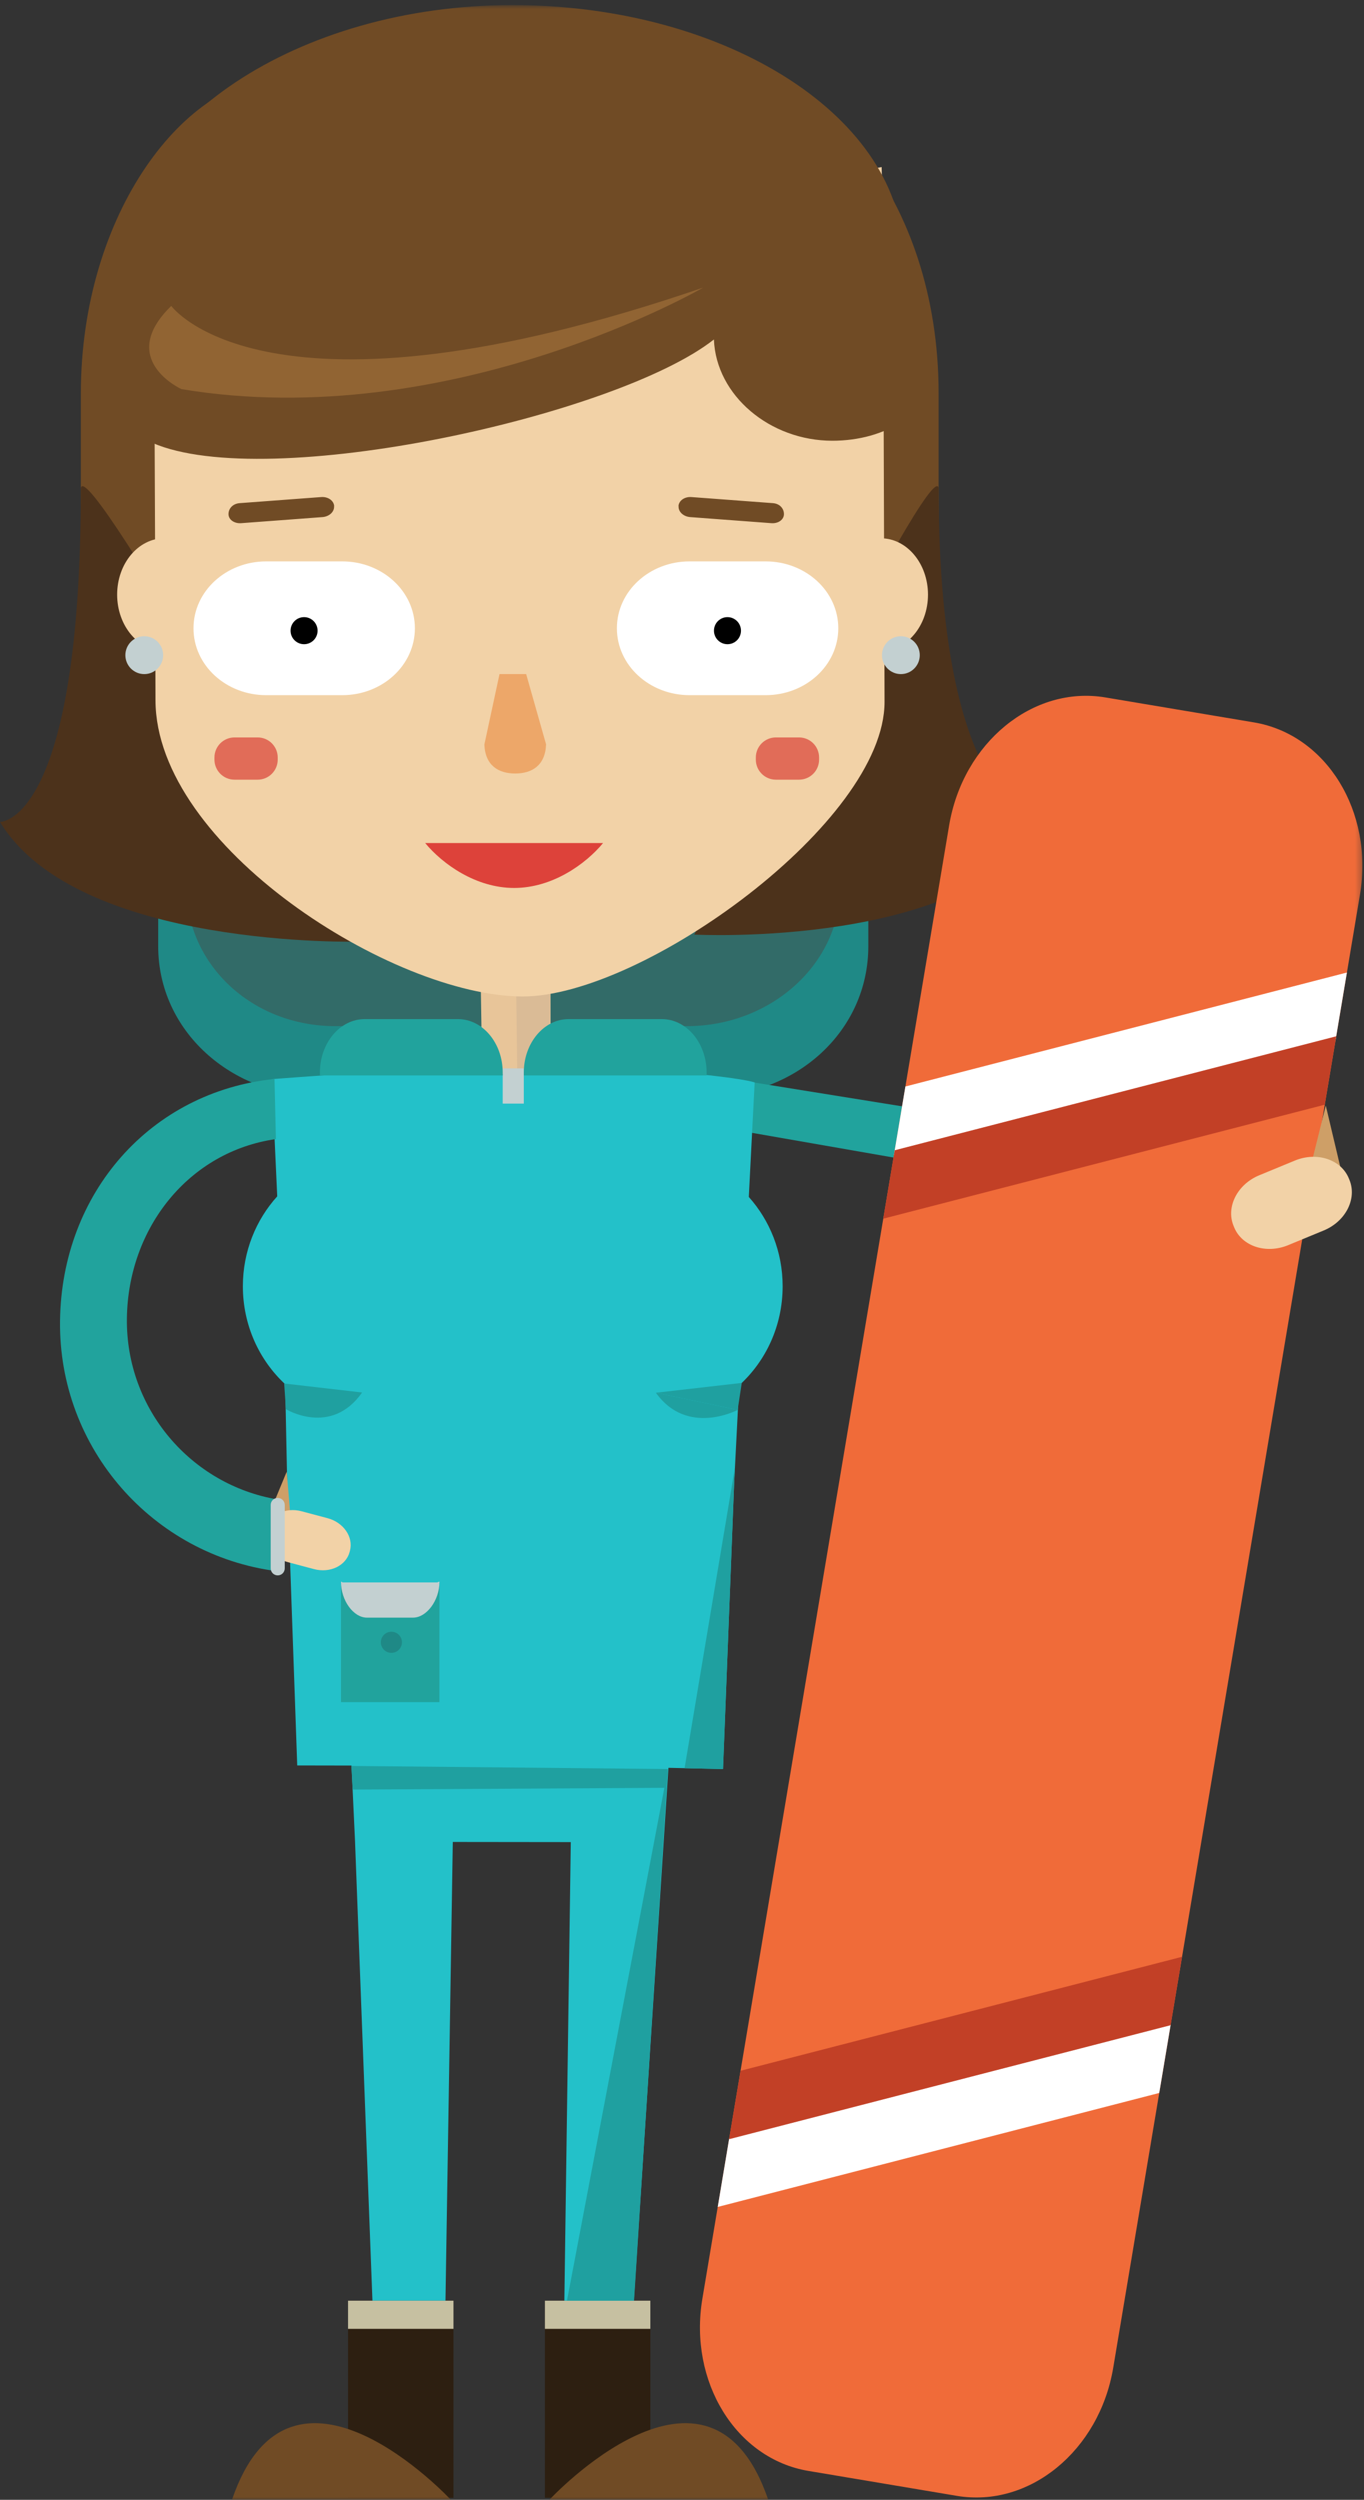<?xml version="1.0" encoding="UTF-8" standalone="no"?>
<svg width="226px" height="414px" viewBox="0 0 226 414" version="1.1" xmlns="http://www.w3.org/2000/svg" xmlns:xlink="http://www.w3.org/1999/xlink" xmlns:sketch="http://www.bohemiancoding.com/sketch/ns">
    <rect x="0" y="0" width="226" height="414" fill="#333333" stroke="none"/>
    <!-- Generator: Sketch 3.4.4 (17249) - http://www.bohemiancoding.com/sketch -->
    <title>board_1</title>
    <desc>Created with Sketch.</desc>
    <defs>
        <path id="path-1" d="M0,0.843 L225.733,0.843 L225.733,414 L0,414 L0,0.843 Z"></path>
        <path id="path-3" d="M0,0.843 L225.733,0.843 L225.733,414 L0,414 L0,0.843 Z"></path>
    </defs>
    <g id="Welcome" stroke="none" stroke-width="1" fill="none" fill-rule="evenodd" sketch:type="MSPage">
        <g id="Artboard-22" sketch:type="MSArtboardGroup" transform="translate(-1016, -763)">
            <g id="board_1" sketch:type="MSLayerGroup" transform="translate(1016, 763)">
                <path d="M143.871,156.719 C143.871,170.659 132.074,181.603 116.927,181.603 L53.356,181.603 C38.209,181.603 26.211,170.659 26.211,156.719 L26.211,101.423 C26.211,87.484 38.209,76.646 53.356,76.646 L116.927,76.646 C132.074,76.646 143.871,87.484 143.871,101.423 L143.871,156.719 Z" id="Fill-1" fill="#1F8986" sketch:type="MSShapeGroup"></path>
                <path d="M139.211,146.898 C139.211,159.67 127.696,169.942 113.819,169.942 L55.569,169.942 C41.69,169.942 30.871,159.67 30.871,146.898 L30.871,96.232 C30.871,83.46 41.69,73.147 55.569,73.147 L113.819,73.147 C127.696,73.147 139.211,83.46 139.211,96.232 L139.211,146.898 Z" id="Fill-3" fill="#326B68" sketch:type="MSShapeGroup"></path>
                <path d="M155.521,91.726 C155.521,115.699 141.443,133.789 124.875,133.789 L43.024,133.789 C26.457,133.789 13.397,115.699 13.397,91.726 L13.397,65.195 C13.397,35.285 30.776,12.573 47.344,12.573 L118.702,11.029 C135.27,11.029 155.521,32.31 155.521,65.195 L155.521,91.726 Z" id="Fill-5" fill="#704B25" sketch:type="MSShapeGroup"></path>
                <path d="M0,136.122 C0,136.122 13.397,136.473 13.397,80.809 C14.562,75.121 59.704,155.947 59.704,155.947 C59.704,155.947 12.814,157.25 0,136.122" id="Fill-7" fill="#4C321B" sketch:type="MSShapeGroup"></path>
                <path d="M173.286,136.067 C173.286,136.067 155.521,136.473 155.521,80.809 C154.356,75.122 115.039,154.781 115.039,154.781 C115.039,154.781 160.472,157.195 173.286,136.067" id="Fill-9" fill="#4C321B" sketch:type="MSShapeGroup"></path>
                <path d="M150.358,192.107 L116.884,186.268 L117.661,178.105 L151.726,183.588 L150.358,192.107 Z" id="Fill-11" fill="#21A39D" sketch:type="MSShapeGroup"></path>
                <path d="M111.441,282.166 L57.735,281.591 L58.83,305.045 L58.83,305.091 L62.43,400.026 L73.501,400.395 L75.025,305.052 L94.573,305.075 L93.246,399.657 L103.817,399.411 L109.963,305.035 L111.441,282.166 Z" id="Fill-13" fill="#23C1C9" sketch:type="MSShapeGroup"></path>
                <path d="M79.492,153.155 L79.924,179.28 L86.428,190.455 L91.218,180.737 L91.218,153.155" id="Fill-15" fill="#E8C599" sketch:type="MSShapeGroup"></path>
                <path d="M85.542,164.988 L85.863,189.996 L90.956,176.256 L91.347,154.745" id="Fill-17" fill="#DABB96" sketch:type="MSShapeGroup"></path>
                <path d="M146.08,27.672 L146.338,37.851 C146.458,93.993 146.495,85.835 146.56,116.227 C146.602,136.127 106.456,165.069 86.563,165.03 C65.092,164.987 25.816,140.141 25.763,115.985 C25.666,70.308 25.613,81.463 25.542,47.947 L146.08,27.672 Z" id="Fill-19" fill="#F2D2A7" sketch:type="MSShapeGroup"></path>
                <path d="M129.676,213.024 C129.676,207.301 127.537,202.11 124.068,198.229 L125.039,179.271 C125.039,179.271 122.508,178.195 103.874,176.94 L85.864,178.026 L67.568,177.134 C48.932,178.389 45.046,178.723 45.046,178.723 L45.933,198.132 C42.414,202.023 40.241,207.254 40.241,213.024 C40.241,219.483 42.959,225.266 47.249,229.246 L47.558,244.273 L49.248,292.381 L96.874,292.471 L119.797,292.976 L121.642,245.609 L122.469,229.433 C126.877,225.449 129.676,219.583 129.676,213.024" id="Fill-21" fill="#23C1C9" sketch:type="MSShapeGroup"></path>
                <path d="M35.06,98.48 C35.06,103.635 31.558,107.814 27.235,107.814 C22.914,107.814 19.41,103.635 19.41,98.48 C19.41,93.325 22.914,89.146 27.235,89.146 C31.558,89.146 35.06,93.325 35.06,98.48" id="Fill-23" fill="#F2D2A7" sketch:type="MSShapeGroup"></path>
                <path d="M27.034,108.503 C27.034,110.235 25.631,111.639 23.904,111.639 C22.175,111.639 20.772,110.235 20.772,108.503 C20.772,106.774 22.175,105.368 23.904,105.368 C25.631,105.368 27.034,106.774 27.034,108.503" id="Fill-25" fill="#C3D0D1" sketch:type="MSShapeGroup"></path>
                <path d="M138.108,98.48 C138.108,103.635 141.611,107.814 145.933,107.814 C150.254,107.814 153.758,103.635 153.758,98.48 C153.758,93.325 150.254,89.146 145.933,89.146 C141.611,89.146 138.108,93.325 138.108,98.48" id="Fill-27" fill="#F2D2A7" sketch:type="MSShapeGroup"></path>
                <path d="M146.134,108.503 C146.134,110.235 147.537,111.639 149.266,111.639 C150.994,111.639 152.397,110.235 152.397,108.503 C152.397,106.774 150.994,105.368 149.266,105.368 C147.537,105.368 146.134,106.774 146.134,108.503" id="Fill-29" fill="#C3D0D1" sketch:type="MSShapeGroup"></path>
                <path d="M44.225,251.655 L47.508,243.728 L48.28,253.009 L44.225,251.655 Z" id="Fill-31" fill="#CE9F67" sketch:type="MSShapeGroup"></path>
                <path d="M57.933,257.017 C57.328,259.297 54.689,260.572 52.036,259.867 L47.731,258.724 C45.081,258.017 43.418,255.599 44.023,253.319 L44.073,253.136 C44.675,250.856 47.317,249.58 49.97,250.284 L54.273,251.429 C56.926,252.134 58.587,254.553 57.981,256.834 L57.933,257.017 Z" id="Fill-33" fill="#F2D2A7" sketch:type="MSShapeGroup"></path>
                <path d="M46.002,248.332 C31.665,245.918 20.828,233.341 21.024,218.336 C21.218,203.329 31.319,190.691 45.713,188.647 L45.483,178.688 C24.942,180.808 10.218,197.554 9.946,218.727 C9.672,239.9 25.369,257.555 45.849,260.205 L46.002,248.332 Z" id="Fill-35" fill="#21A39D" sketch:type="MSShapeGroup"></path>
                <path d="M138.895,104.051 C138.895,110.187 133.499,115.13 126.843,115.13 L114.266,115.13 C107.61,115.13 102.213,110.187 102.213,104.051 C102.213,97.915 107.61,92.972 114.266,92.972 L126.843,92.972 C133.499,92.972 138.895,97.915 138.895,104.051" id="Fill-37" fill="#FFFFFF" sketch:type="MSShapeGroup"></path>
                <path d="M122.773,104.448 C122.773,105.688 121.772,106.689 120.533,106.689 C119.298,106.689 118.295,105.688 118.295,104.448 C118.295,103.211 119.298,102.206 120.533,102.206 C121.772,102.206 122.773,103.211 122.773,104.448" id="Fill-39" fill="#000000" sketch:type="MSShapeGroup"></path>
                <path d="M68.743,104.051 C68.743,110.187 63.346,115.13 56.69,115.13 L44.113,115.13 C37.458,115.13 32.06,110.187 32.06,104.051 C32.06,97.915 37.458,92.972 44.113,92.972 L56.69,92.972 C63.346,92.972 68.743,97.915 68.743,104.051" id="Fill-41" fill="#FFFFFF" sketch:type="MSShapeGroup"></path>
                <path d="M52.621,104.448 C52.621,105.688 51.619,106.689 50.382,106.689 C49.144,106.689 48.143,105.688 48.143,104.448 C48.143,103.211 49.144,102.206 50.382,102.206 C51.619,102.206 52.621,103.211 52.621,104.448" id="Fill-43" fill="#000000" sketch:type="MSShapeGroup"></path>
                <path d="M46.015,125.797 C46.015,127.635 44.528,129.125 42.691,129.125 L38.856,129.125 C37.019,129.125 35.531,127.635 35.531,125.797 L35.531,125.455 C35.531,123.617 37.019,122.128 38.856,122.128 L42.691,122.128 C44.528,122.128 46.015,123.617 46.015,125.455 L46.015,125.797 Z" id="Fill-45" fill="#E16C58" sketch:type="MSShapeGroup"></path>
                <path d="M135.716,125.797 C135.716,127.635 134.229,129.125 132.392,129.125 L128.557,129.125 C126.72,129.125 125.232,127.635 125.232,125.797 L125.232,125.455 C125.232,123.617 126.72,122.128 128.557,122.128 L132.392,122.128 C134.229,122.128 135.716,123.617 135.716,125.455 L135.716,125.797 Z" id="Fill-47" fill="#E16C58" sketch:type="MSShapeGroup"></path>
                <path d="M55.353,83.836 C55.422,84.747 54.559,85.554 53.426,85.638 L39.951,86.647 C38.821,86.731 37.86,86.059 37.86,85.151 L37.86,85.132 C37.86,84.221 38.573,83.414 39.704,83.328 L53.221,82.319 C54.354,82.235 55.305,82.907 55.373,83.818 L55.353,83.836 Z" id="Fill-49" fill="#704B25" sketch:type="MSShapeGroup"></path>
                <path d="M112.437,83.836 C112.369,84.747 113.231,85.554 114.363,85.638 L127.82,86.647 C128.951,86.731 129.891,86.059 129.891,85.151 L129.891,85.132 C129.891,84.221 129.198,83.414 128.067,83.328 L114.558,82.319 C113.428,82.235 112.48,82.907 112.414,83.818 L112.437,83.836 Z" id="Fill-51" fill="#704B25" sketch:type="MSShapeGroup"></path>
                <path d="M70.446,139.62 C73.345,143.119 78.86,147.057 85.184,147.057 C91.51,147.057 97.024,143.119 99.922,139.62 L70.446,139.62 Z" id="Fill-53" fill="#DD423A" sketch:type="MSShapeGroup"></path>
                <g id="Group-57">
                    <mask id="mask-2" sketch:name="Clip 56" fill="white">
                        <use xlink:href="#path-1"></use>
                    </mask>
                    <g id="Clip-56"></g>
                    <path d="M184.449,392.136 C182.148,405.866 170.554,415.363 158.552,413.348 L133.94,409.215 C121.937,407.199 114.074,394.436 116.374,380.705 L157.259,136.714 C159.559,122.985 171.154,113.488 183.156,115.504 L207.769,119.638 C219.77,121.653 227.634,134.417 225.334,148.146 L184.449,392.136 Z" id="Fill-55" fill="#F06B39" sketch:type="MSShapeGroup" mask="url(#mask-2)"></path>
                </g>
                <path d="M148.117,191.269 L221.265,172.392 L223.165,161.063 L150.016,179.938 L148.117,191.269 Z" id="Fill-58" fill="#FFFFFF" sketch:type="MSShapeGroup"></path>
                <path d="M146.348,201.828 L219.498,182.952 L221.397,171.622 L148.247,190.498 L146.348,201.828 Z" id="Fill-60" fill="#C24026" sketch:type="MSShapeGroup"></path>
                <path d="M118.923,365.497 L192.071,346.621 L193.97,335.289 L120.82,354.166 L118.923,365.497 Z" id="Fill-62" fill="#FFFFFF" sketch:type="MSShapeGroup"></path>
                <path d="M120.802,354.278 L193.953,335.402 L195.85,324.071 L122.701,342.946 L120.802,354.278 Z" id="Fill-64" fill="#C24026" sketch:type="MSShapeGroup"></path>
                <mask id="mask-4" sketch:name="Clip 67" fill="white">
                    <use xlink:href="#path-3"></use>
                </mask>
                <g id="Clip-67"></g>
                <path d="M75.139,413.677 L57.665,413.677 L57.665,381.023 L75.139,381.023 L75.139,413.677 Z" id="Fill-66" fill="#2D1F11" sketch:type="MSShapeGroup" mask="url(#mask-4)"></path>
                <path d="M74.702,414 C74.702,414 48.176,385.44 38.432,414" id="Fill-68" fill="#704B25" sketch:type="MSShapeGroup" mask="url(#mask-4)"></path>
                <path d="M90.284,413.677 L107.758,413.677 L107.758,381.023 L90.284,381.023 L90.284,413.677 Z" id="Fill-69" fill="#2D1F11" sketch:type="MSShapeGroup" mask="url(#mask-4)"></path>
                <path d="M91.021,414 C91.021,414 117.544,385.44 127.291,414" id="Fill-70" fill="#704B25" sketch:type="MSShapeGroup" mask="url(#mask-4)"></path>
                <path d="M75.139,385.688 L57.665,385.688 L57.665,381.023 L75.139,381.023 L75.139,385.688 Z" id="Fill-71" fill="#C6C0A1" sketch:type="MSShapeGroup" mask="url(#mask-4)"></path>
                <path d="M107.758,385.688 L90.284,385.688 L90.284,381.023 L107.758,381.023 L107.758,385.688 Z" id="Fill-72" fill="#C6C0A1" sketch:type="MSShapeGroup" mask="url(#mask-4)"></path>
                <path d="M110.67,292.975 L93.941,381.023 L105.053,381.023 L110.67,292.975 Z" id="Fill-73" fill="#1FA0A0" sketch:type="MSShapeGroup" mask="url(#mask-4)"></path>
                <path d="M113.428,292.835 L119.797,292.975 L121.642,245.61 L121.773,243.035 L113.428,292.835 Z" id="Fill-74" fill="#1FA0A0" sketch:type="MSShapeGroup" mask="url(#mask-4)"></path>
                <path d="M47.084,229.126 L47.374,233.377 C47.374,233.377 54.85,237.938 59.995,230.616 L47.084,229.126 Z" id="Fill-75" fill="#1FA0A0" sketch:type="MSShapeGroup" mask="url(#mask-4)"></path>
                <path d="M122.902,229.028 L108.675,230.656 L122.223,233.499 L122.902,229.028 Z" id="Fill-76" fill="#1FA0A0" sketch:type="MSShapeGroup" mask="url(#mask-4)"></path>
                <path d="M122.223,233.499 C122.223,233.499 113.864,237.946 108.675,230.656" id="Fill-77" fill="#1FA0A0" sketch:type="MSShapeGroup" mask="url(#mask-4)"></path>
                <path d="M72.809,281.897 L56.5,281.897 L56.5,262.071 L72.809,262.071 L72.809,281.897 Z" id="Fill-78" fill="#21A39D" sketch:type="MSShapeGroup" mask="url(#mask-4)"></path>
                <path d="M56.773,262.071 C56.771,262.071 56.5,261.875 56.5,261.973 L56.5,261.977 C56.5,265.087 58.573,267.902 60.798,267.902 L68.435,267.902 C70.66,267.902 72.81,265.087 72.81,261.977 L72.81,261.973 C72.81,261.875 72.463,262.071 72.459,262.071 L56.773,262.071 Z" id="Fill-79" fill="#C3D0D1" sketch:type="MSShapeGroup" mask="url(#mask-4)"></path>
                <path d="M66.597,271.985 C66.597,272.95 65.815,273.734 64.849,273.734 C63.883,273.734 63.102,272.95 63.102,271.985 C63.102,271.019 63.883,270.236 64.849,270.236 C65.815,270.236 66.597,271.019 66.597,271.985" id="Fill-80" fill="#1F8986" sketch:type="MSShapeGroup" mask="url(#mask-4)"></path>
                <path d="M149.672,69.364 L149.486,50.989 L149.695,50.989 L149.695,41.458 C149.695,40.273 149.537,45.486 149.445,44.345 L149.6,43.003 L149.695,43.008 L149.695,42.649 C149.695,19.56 120.554,0.843 84.882,0.843 C49.208,0.843 19.924,20.637 19.924,43.724 C19.924,43.803 19.822,43.992 19.823,43.992 L19.813,43.992 L19.695,49.165 C19.557,53.452 19.492,56.996 19.583,59.963 L19.476,70.46 L19.851,70.201 L19.476,70.557 C20.896,71.541 22.52,72.296 24.262,72.847 C24.561,73.022 24.878,73.183 25.217,73.331 C44.346,81.675 102.316,68.824 118.287,56.22 C118.652,65.526 127.592,72.992 137.91,72.992 C142.254,72.992 146.465,71.866 149.672,69.644 L149.296,69.197 L149.672,69.364 Z" id="Fill-81" fill="#704B25" sketch:type="MSShapeGroup" mask="url(#mask-4)"></path>
                <path d="M116.524,47.623 C116.524,47.623 74.646,71.88 30.063,64.442 C30.063,64.442 19.257,59.54 28.376,50.664 C28.376,50.664 44.08,72.473 116.524,47.623" id="Fill-82" fill="#916433" sketch:type="MSShapeGroup" mask="url(#mask-4)"></path>
                <path d="M87.178,111.632 L82.765,111.632 L80.256,123.294 C80.379,126.792 82.616,128.104 85.364,128.104 C88.113,128.104 90.35,126.792 90.475,123.294 L90.486,123.294 L87.178,111.632 Z" id="Fill-83" fill="#EDA769" sketch:type="MSShapeGroup" mask="url(#mask-4)"></path>
                <path d="M222.504,195.074 L219.666,183.094 L216.45,196.06 L222.504,195.074 Z" id="Fill-84" fill="#CE9F67" sketch:type="MSShapeGroup" mask="url(#mask-4)"></path>
                <path d="M204.491,203.27 C205.777,206.402 209.772,207.719 213.413,206.221 L219.323,203.785 C222.963,202.284 224.874,198.533 223.588,195.402 L223.483,195.15 C222.198,192.021 218.202,190.701 214.56,192.2 L208.651,194.637 C205.01,196.137 203.102,199.887 204.387,203.018 L204.491,203.27 Z" id="Fill-85" fill="#F2D2A7" sketch:type="MSShapeGroup" mask="url(#mask-4)"></path>
                <path d="M47.18,259.739 C47.18,260.383 46.66,260.905 46.015,260.905 C45.371,260.905 44.851,260.383 44.851,259.739 L44.851,249.243 C44.851,248.598 45.371,248.077 46.015,248.077 C46.66,248.077 47.18,248.598 47.18,249.243 L47.18,259.739 Z" id="Fill-86" fill="#C3D0D1" sketch:type="MSShapeGroup" mask="url(#mask-4)"></path>
                <path d="M58.211,292.465 L110.67,292.975 L110.379,296.085 L58.442,296.376 L58.211,292.465 Z" id="Fill-87" fill="#1FA0A0" sketch:type="MSShapeGroup" mask="url(#mask-4)"></path>
                <path d="M86.789,182.77 L83.294,182.77 L83.294,176.939 L86.789,176.939 L86.789,182.77 Z" id="Fill-88" fill="#C3D0D1" sketch:type="MSShapeGroup" mask="url(#mask-4)"></path>
                <path d="M83.272,178.105 C83.28,178.105 83.294,178.149 83.294,177.973 L83.294,177.625 C83.294,172.738 79.968,168.775 75.868,168.775 L60.432,168.775 C56.33,168.775 53.006,172.738 53.006,177.625 L53.006,177.973 C53.006,178.149 53.018,178.105 53.027,178.105 L83.272,178.105 Z" id="Fill-89" fill="#21A39D" sketch:type="MSShapeGroup" mask="url(#mask-4)"></path>
                <path d="M117.056,178.105 C117.064,178.105 117.078,178.149 117.078,177.973 L117.078,177.625 C117.078,172.738 113.752,168.775 109.651,168.775 L94.216,168.775 C90.114,168.775 86.789,172.738 86.789,177.625 L86.789,177.973 C86.789,178.149 86.802,178.105 86.81,178.105 L117.056,178.105 Z" id="Fill-90" fill="#21A39D" sketch:type="MSShapeGroup" mask="url(#mask-4)"></path>
            </g>
        </g>
    </g>
</svg>